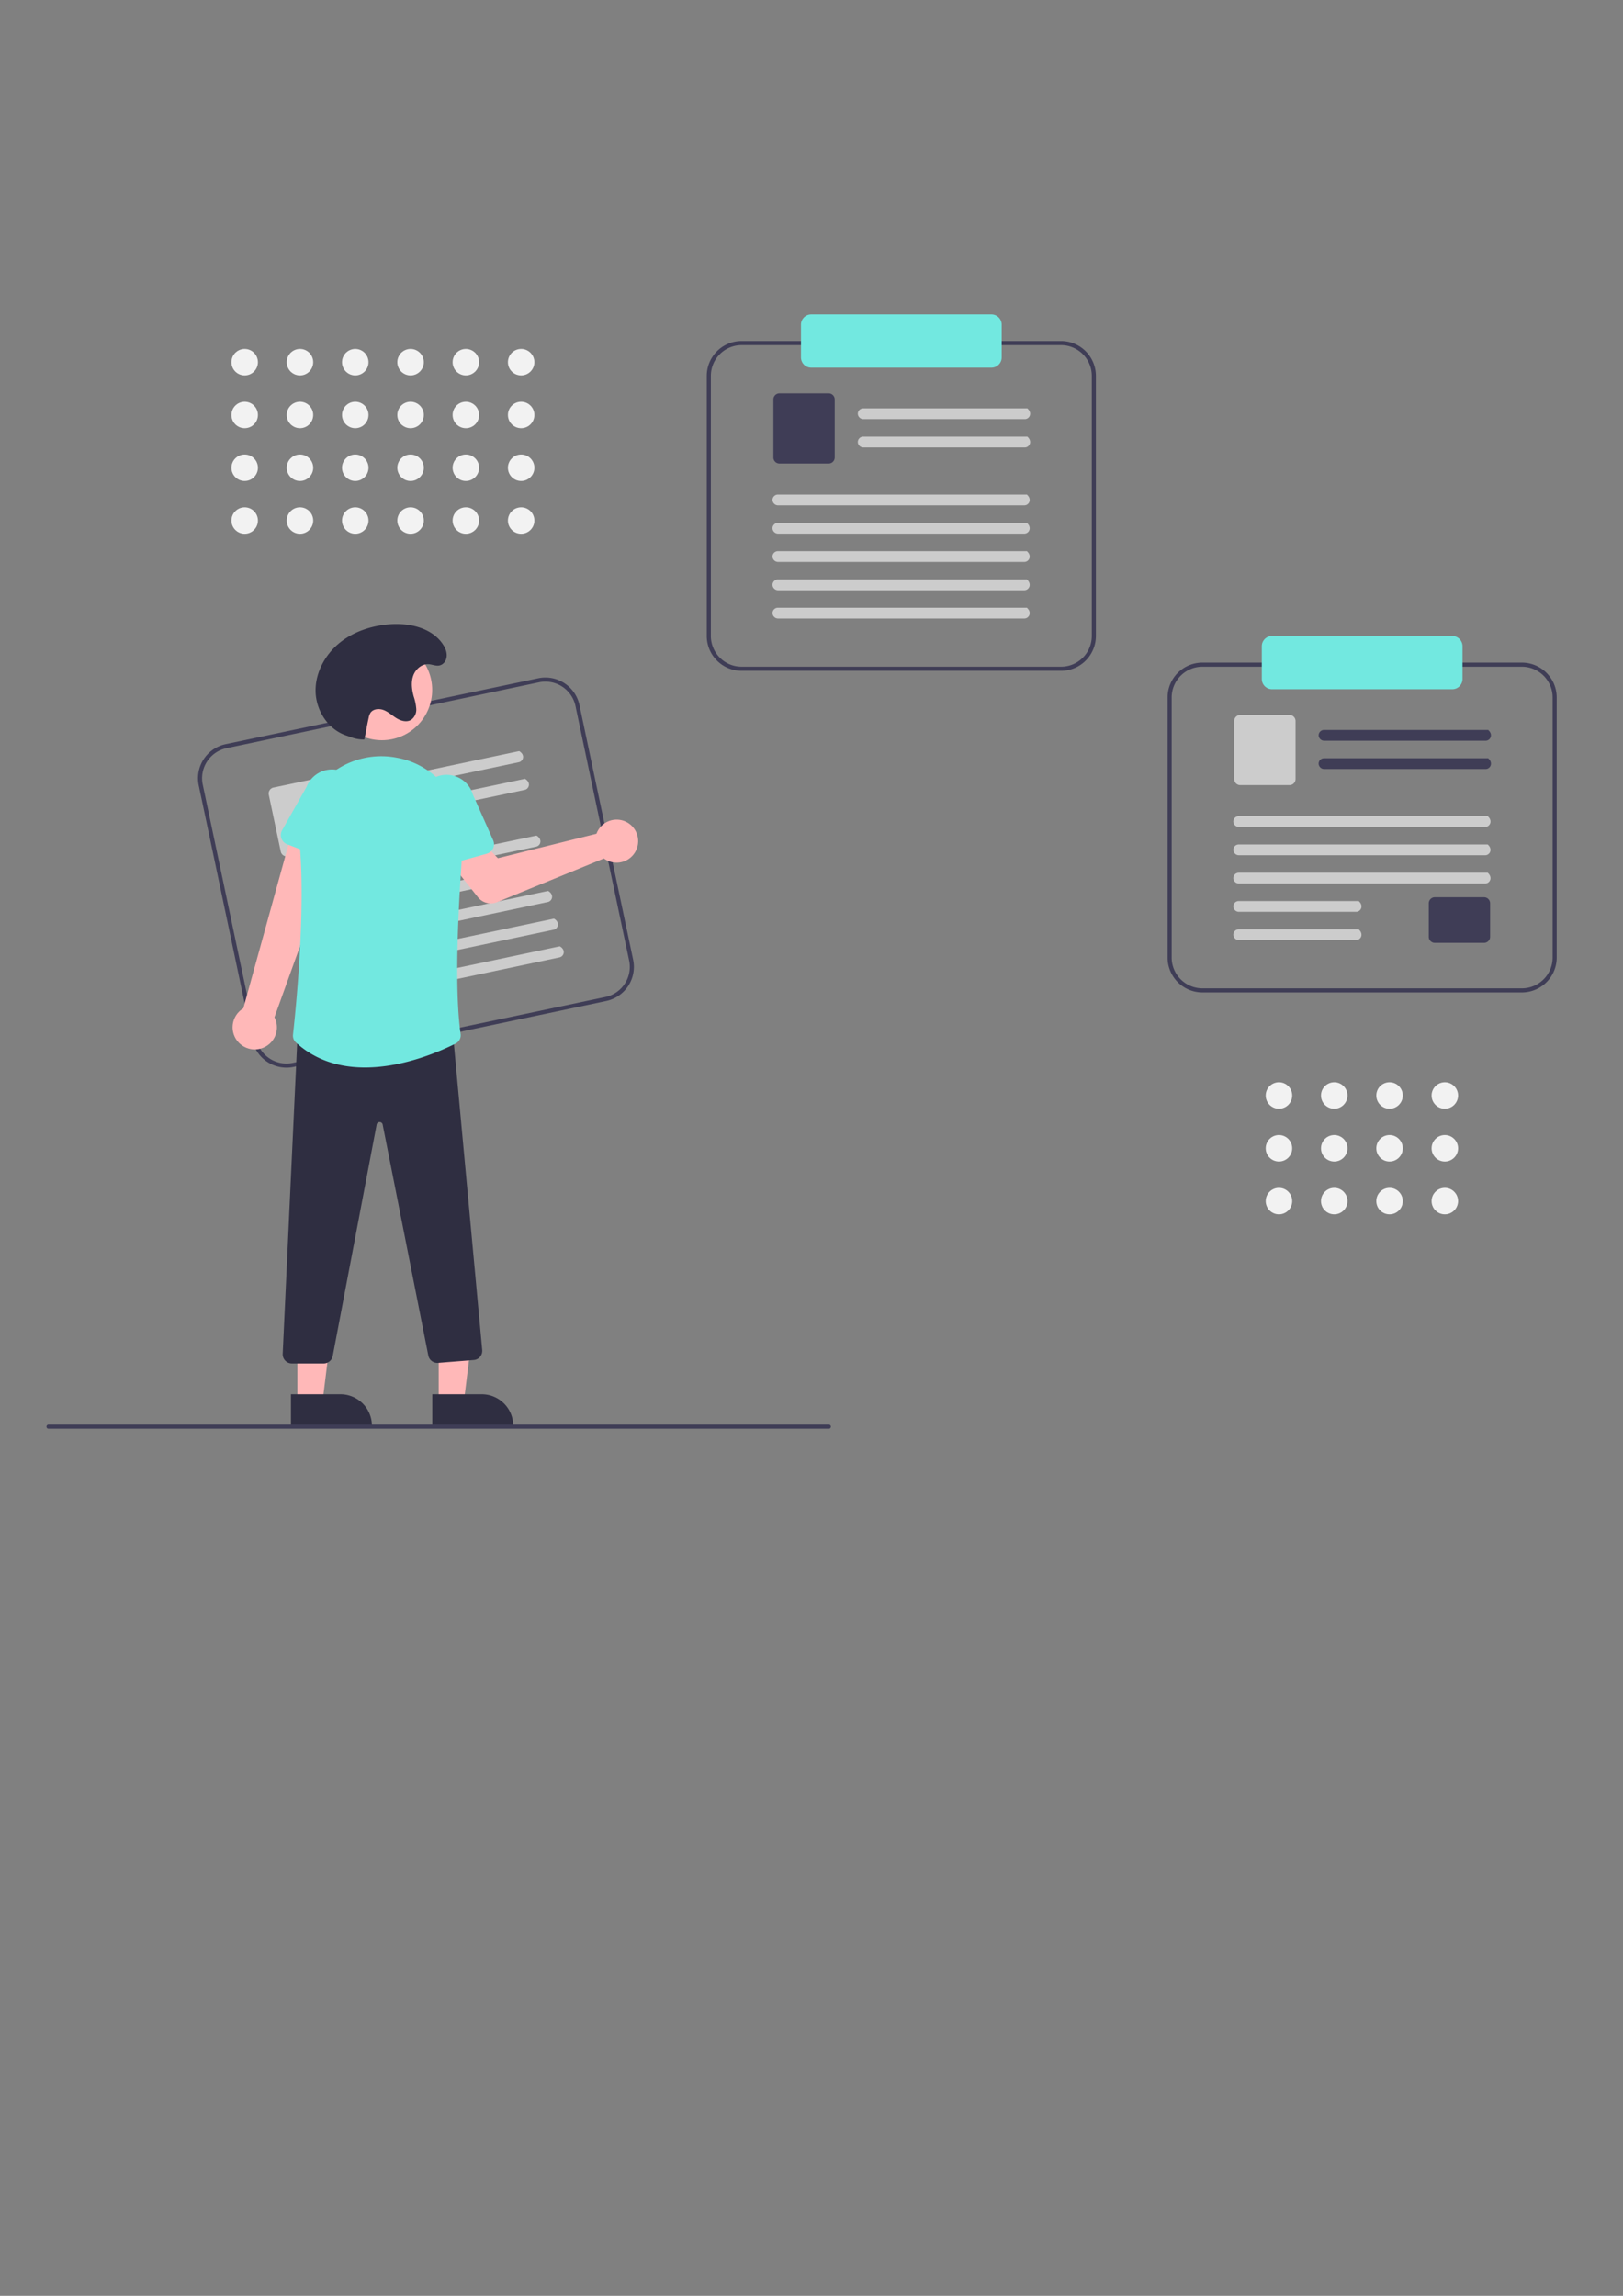 <?xml version="1.0" encoding="UTF-8" standalone="no"?>
<svg
   xmlns:dc="http://purl.org/dc/elements/1.1/"
   xmlns:cc="http://creativecommons.org/ns#"
   xmlns:rdf="http://www.w3.org/1999/02/22-rdf-syntax-ns#"
   xmlns:svg="http://www.w3.org/2000/svg"
   xmlns="http://www.w3.org/2000/svg"
   xmlns:sodipodi="http://sodipodi.sourceforge.net/DTD/sodipodi-0.dtd"
   xmlns:inkscape="http://www.inkscape.org/namespaces/inkscape"
   width="210mm"
   height="297mm"
   viewBox="0 0 210 297"
   version="1.1"
   id="svg8"
   inkscape:version="1.0.1 (3bc2e813f5, 2020-09-07)"
   sodipodi:docname="undraw_Taking_notes_re_bnaf.svg">
  <rect x="0" y="0" width="210" height="297" fill="#808080" stroke="none"/>
  <defs
     id="defs2" />
  <sodipodi:namedview
     id="base"
     pagecolor="#ffffff"
     bordercolor="#666666"
     borderopacity="1.0"
     inkscape:pageopacity="0.0"
     inkscape:pageshadow="2"
     inkscape:zoom="0.7"
     inkscape:cx="356.17511"
     inkscape:cy="458.0959"
     inkscape:document-units="mm"
     inkscape:current-layer="g1052"
     inkscape:document-rotation="0"
     showgrid="false"
     inkscape:pagecheckerboard="false"
     showborder="false"
     inkscape:window-width="1888"
     inkscape:window-height="988"
     inkscape:window-x="10"
     inkscape:window-y="32"
     inkscape:window-maximized="0" />
  <g
     inkscape:label="Layer 1"
     inkscape:groupmode="layer"
     id="layer1">
    <g
       id="g1052"
       transform="matrix(0.265,0,0,0.265,6.015,40.67)">
      <path
         d="M 504.621,513.182 351.975,545.357 A 17.019,17.019 0 0 1 331.834,532.229 L 305.641,407.959 a 17.019,17.019 0 0 1 13.128,-20.141 l 152.646,-32.175 a 17.019,17.019 0 0 1 20.141,13.128 l 26.194,124.269 A 17.019,17.019 0 0 1 504.621,513.182 Z M 319.181,389.775 a 15.017,15.017 0 0 0 -11.584,17.771 L 333.791,531.816 a 15.017,15.017 0 0 0 17.771,11.584 l 152.646,-32.175 a 15.017,15.017 0 0 0 11.584,-17.771 L 489.598,369.184 a 15.017,15.017 0 0 0 -17.771,-11.584 z"
         transform="translate(-231.305,-178)"
         fill="#3f3d56"
         id="path833" />
      <path
         id="ea648e8d-1b31-4ae2-9566-f54bfd0d94c9"
         data-name="Path 411"
         d="M 461.93,396.618 384.892,412.857 a 2.731,2.731 0 0 1 -3.229,-1.863 2.631,2.631 0 0 1 1.999,-3.254 L 462.082,391.21 c 3.062,1.726 2.094,4.935 -0.152,5.409 z"
         transform="translate(-231.305,-178)"
         fill="#cccccc" />
      <path
         id="b4f9d9e0-1a47-44a2-8a19-0d88a6e9c18f"
         data-name="Path 412"
         d="m 464.779,410.131 -77.038,16.238 a 2.731,2.731 0 0 1 -3.229,-1.863 2.631,2.631 0 0 1 1.999,-3.254 L 464.93,404.723 c 3.062,1.726 2.094,4.935 -0.152,5.409 z"
         transform="translate(-231.305,-178)"
         fill="#cccccc" />
      <path
         id="e168965a-63e1-4676-8cbb-3e09d33a4a3f"
         data-name="Path 413"
         d="m 372.708,437.574 -23.511,4.956 a 2.962,2.962 0 0 1 -3.506,-2.285 l -5.848,-27.745 a 2.962,2.962 0 0 1 2.285,-3.506 l 23.511,-4.956 a 2.963,2.963 0 0 1 3.506,2.285 l 5.848,27.745 a 2.962,2.962 0 0 1 -2.285,3.506 z"
         transform="translate(-231.305,-178)"
         fill="#cccccc" />
      <path
         id="af0ff97e-1a3a-4f6f-a511-2c807a938985"
         data-name="Path 414"
         d="m 470.387,437.847 -117.575,24.783 a 2.731,2.731 0 0 1 -3.229,-1.863 2.631,2.631 0 0 1 1.999,-3.254 l 118.958,-25.074 c 3.062,1.726 2.094,4.935 -0.152,5.409 z"
         transform="translate(-231.305,-178)"
         fill="#cccccc" />
      <path
         id="e60f2d91-ad3b-421b-94cb-3aa0f5092f21"
         data-name="Path 415"
         d="M 473.236,451.364 355.661,476.146 a 2.731,2.731 0 0 1 -3.229,-1.863 2.631,2.631 0 0 1 1.999,-3.254 l 118.958,-25.074 c 3.062,1.726 2.094,4.935 -0.152,5.409 z"
         transform="translate(-231.305,-178)"
         fill="#cccccc" />
      <path
         id="a5554f8b-57e8-4c3b-815c-c76cc46b61b5"
         data-name="Path 416"
         d="m 476.083,464.872 -117.575,24.783 a 2.731,2.731 0 0 1 -3.229,-1.863 2.631,2.631 0 0 1 1.999,-3.254 l 118.958,-25.074 c 3.062,1.726 2.094,4.935 -0.152,5.409 z"
         transform="translate(-231.305,-178)"
         fill="#cccccc" />
      <path
         id="eee68bf7-fbe9-4bfc-85ae-b0141fb14f45"
         data-name="Path 417"
         d="m 478.932,478.388 -117.575,24.783 a 2.731,2.731 0 0 1 -3.229,-1.863 2.631,2.631 0 0 1 1.999,-3.254 l 118.958,-25.074 c 3.062,1.726 2.094,4.935 -0.152,5.409 z"
         transform="translate(-231.305,-178)"
         fill="#cccccc" />
      <path
         id="b9a7afa1-162f-46e2-88e2-f572ab59fc71"
         data-name="Path 418"
         d="M 481.779,491.897 364.205,516.68 a 2.731,2.731 0 0 1 -3.229,-1.863 2.631,2.631 0 0 1 1.999,-3.254 l 118.958,-25.074 c 3.062,1.726 2.094,4.935 -0.152,5.409 z"
         transform="translate(-231.305,-178)"
         fill="#cccccc" />
      <path
         d="m 500.534,430.03 a 10.527,10.527 0 0 0 -0.683,1.51 l -48.133,11.944 -8.373,-8.663 -14.725,10.928 13.333,16.776 a 8,8 0 0 0 9.289,2.428 l 52.229,-21.342 a 10.497,10.497 0 1 0 -2.936,-13.582 z"
         transform="translate(-231.305,-178)"
         fill="#ffb8b8"
         id="path843" />
      <path
         d="m 336.237,536.323 a 10.743,10.743 0 0 0 6.378,-15.188 l 33.124,-92.067 -23.004,-4.077 -25.327,91.781 a 10.801,10.801 0 0 0 8.828,19.551 z"
         transform="translate(-231.305,-178)"
         fill="#ffb8b8"
         id="path845" />
      <path
         d="m 371.533,445.411 -22.713,-8.717 a 4.817,4.817 0 0 1 -2.47,-6.863 l 11.915,-21.126 a 13.377,13.377 0 0 1 24.95,9.66 l -5.256,23.598 a 4.817,4.817 0 0 1 -6.427,3.448 z"
         transform="translate(-231.305,-178)"
         fill="#6c63ff"
         id="path847"
         style="fill:#72e8e0;fill-opacity:1" />
      <polygon
         points="191.491,483.888 191.493,531.175 203.752,531.175 209.585,483.887 "
         fill="#ffb8b8"
         id="polygon849" />
      <path
         d="m 419.671,705.173 24.144,-10e-4 h 10e-4 a 15.386,15.386 0 0 1 15.386,15.386 v 0.5 l -39.531,10e-4 z"
         transform="translate(-231.305,-178)"
         fill="#2f2e41"
         id="path851" />
      <polygon
         points="122.491,483.888 122.493,531.175 134.752,531.175 140.585,483.887 "
         fill="#ffb8b8"
         id="polygon853" />
      <path
         d="m 350.671,705.173 24.144,-10e-4 h 10e-4 a 15.386,15.386 0 0 1 15.386,15.386 v 0.5 l -39.531,10e-4 z"
         transform="translate(-231.305,-178)"
         fill="#2f2e41"
         id="path855" />
      <path
         d="m 366.65,690.142 h -15.515 a 4.5,4.5 0 0 1 -4.495,-4.714 l 7.369,-158.332 0.464,-0.013 74.919,-1.953 14.66,158.423 a 4.5,4.5 0 0 1 -4.121,4.911 l -17.426,1.394 a 4.502,4.502 0 0 1 -4.767,-3.582 L 395.45,573.5 a 1.454,1.454 0 0 0 -1.469,-1.199 h -0.006 a 1.454,1.454 0 0 0 -1.466,1.211 l -21.443,113 a 4.51,4.51 0 0 1 -4.415,3.631 z"
         transform="translate(-231.305,-178)"
         fill="#2f2e41"
         id="path857" />
      <circle
         cx="163.765"
         cy="183.324"
         r="24.561"
         fill="#ffb8b8"
         id="circle859" />
      <path
         d="m 386.834,545.651 c -11.706,0 -23.73,-3.077 -33.698,-12.175 a 4.552,4.552 0 0 1 -1.469,-3.85 c 1.067,-9.586 6.242,-59.081 3.328,-92.144 a 40.02,40.02 0 0 1 12.956,-33.305 39.598,39.598 0 0 1 33.962,-9.834 h 2.5e-4 c 0.306,0.055 0.612,0.112 0.918,0.171 19.664,3.806 33.326,22.004 31.78,42.331 -2.256,29.66 -4.278,69.779 -1.103,92.468 a 4.493,4.493 0 0 1 -2.415,4.637 c -7.225,3.65 -25.326,11.7 -44.258,11.7 z"
         transform="translate(-231.305,-178)"
         fill="#6c63ff"
         id="path861"
         style="fill:#72e8e0;fill-opacity:1" />
      <path
         d="m 418.884,447.178 a 4.812,4.812 0 0 1 -2.109,-3.411 l -2.992,-23.99 a 13.377,13.377 0 0 1 25.754,-7.248 l 9.856,22.161 a 4.817,4.817 0 0 1 -3.11,6.598 l -23.437,6.522 a 4.811,4.811 0 0 1 -3.961,-0.632 z"
         transform="translate(-231.305,-178)"
         fill="#6c63ff"
         id="path863"
         style="fill:#72e8e0;fill-opacity:1" />
      <path
         d="m 386.496,385.538 a 17.598,17.598 0 0 1 -6.797,-1.23 c -0.951,-0.367 -1.939,-0.668 -2.889,-1.035 -8.387,-3.24 -13.911,-12.172 -14.109,-21.16 -0.198,-8.989 4.457,-17.713 11.369,-23.462 6.912,-5.75 15.865,-8.701 24.83,-9.384 9.657,-0.735 20.53,1.714 25.926,9.756 1.436,2.141 2.441,4.738 1.59,7.322 a 4.686,4.686 0 0 1 -1.32,2.028 c -2.41,2.144 -4.812,0.532 -7.269,0.389 -3.377,-0.196 -6.409,2.537 -7.499,5.739 -1.09,3.202 -0.61,6.727 0.27,9.992 a 24.962,24.962 0 0 1 1.258,6.076 6.108,6.108 0 0 1 -2.531,5.379 c -2.11,1.275 -4.881,0.537 -6.992,-0.736 -2.111,-1.273 -3.935,-3.044 -6.216,-3.981 -2.28,-0.937 -5.344,-0.729 -6.671,1.348 a 7.379,7.379 0 0 0 -0.843,2.435 c -1.19,5.421 -0.916,5.102 -2.106,10.523 z"
         transform="translate(-231.305,-178)"
         fill="#2f2e41"
         id="path865" />
      <path
         d="m 726.695,352 h -156 a 17.019,17.019 0 0 1 -17,-17 V 208 a 17.019,17.019 0 0 1 17,-17 h 156 a 17.019,17.019 0 0 1 17,17 v 127 a 17.019,17.019 0 0 1 -17,17 z m -156,-159 a 15.017,15.017 0 0 0 -15,15 v 127 a 15.017,15.017 0 0 0 15,15 h 156 a 15.017,15.017 0 0 0 15,-15 V 208 a 15.017,15.017 0 0 0 -15,-15 z"
         transform="translate(-231.305,-178)"
         fill="#3f3d56"
         id="path867" />
      <path
         id="eb40ba0f-f2ca-41e6-ba2e-bd824fb45cdc"
         data-name="Path 411"
         d="m 708.963,229.138 h -78.731 a 2.731,2.731 0 0 1 -2.776,-2.489 2.631,2.631 0 0 1 2.627,-2.772 h 80.143 c 2.64,2.32 1.031,5.261 -1.264,5.261 z"
         transform="translate(-231.305,-178)"
         fill="#cccccc" />
      <path
         id="ea390b26-798a-41d7-8695-eb41cfeb13d4"
         data-name="Path 412"
         d="m 708.963,242.948 h -78.731 a 2.731,2.731 0 0 1 -2.776,-2.489 2.631,2.631 0 0 1 2.627,-2.772 h 80.143 c 2.64,2.32 1.031,5.261 -1.264,5.261 z"
         transform="translate(-231.305,-178)"
         fill="#cccccc" />
      <path
         id="f9b4f79e-9356-48bc-89d8-91f80de67df3"
         data-name="Path 413"
         d="m 613.212,250.811 h -24.028 a 2.962,2.962 0 0 1 -2.959,-2.959 v -28.355 a 2.962,2.962 0 0 1 2.959,-2.959 h 24.028 a 2.963,2.963 0 0 1 2.959,2.959 v 28.355 a 2.962,2.962 0 0 1 -2.959,2.959 z"
         transform="translate(-231.305,-178)"
         fill="#3f3d56" />
      <path
         id="f3294a48-db04-45e1-afc8-dab6eb28e529"
         data-name="Path 414"
         d="M 708.734,271.224 H 588.576 a 2.731,2.731 0 0 1 -2.776,-2.489 2.631,2.631 0 0 1 2.627,-2.772 h 121.571 c 2.64,2.32 1.031,5.261 -1.264,5.261 z"
         transform="translate(-231.305,-178)"
         fill="#cccccc" />
      <path
         id="bb6dba8b-bb0a-4f92-a6ea-c6252f741607"
         data-name="Path 415"
         d="M 708.734,285.038 H 588.576 a 2.731,2.731 0 0 1 -2.776,-2.489 2.631,2.631 0 0 1 2.627,-2.772 h 121.571 c 2.64,2.32 1.031,5.261 -1.264,5.261 z"
         transform="translate(-231.305,-178)"
         fill="#cccccc" />
      <path
         id="b1d451cb-91ad-40cf-876e-6a74c98e5c4f"
         data-name="Path 416"
         d="M 708.734,298.843 H 588.576 a 2.731,2.731 0 0 1 -2.776,-2.489 2.631,2.631 0 0 1 2.627,-2.772 h 121.571 c 2.64,2.32 1.031,5.261 -1.264,5.261 z"
         transform="translate(-231.305,-178)"
         fill="#cccccc" />
      <path
         id="bcef27e7-bcca-4cc4-a6d4-200e9e04132c"
         data-name="Path 417"
         d="M 708.734,312.656 H 588.576 a 2.731,2.731 0 0 1 -2.776,-2.489 2.631,2.631 0 0 1 2.627,-2.772 h 121.571 c 2.64,2.32 1.031,5.261 -1.264,5.261 z"
         transform="translate(-231.305,-178)"
         fill="#cccccc" />
      <path
         id="ed29f808-f3a3-4ac8-bd45-563f73aa9d8b"
         data-name="Path 418"
         d="M 708.734,326.462 H 588.576 a 2.731,2.731 0 0 1 -2.776,-2.489 2.631,2.631 0 0 1 2.627,-2.772 h 121.571 c 2.64,2.32 1.031,5.261 -1.264,5.261 z"
         transform="translate(-231.305,-178)"
         fill="#cccccc" />
      <path
         d="m 692.695,178 a 5.006,5.006 0 0 1 5,5 v 16 a 5.006,5.006 0 0 1 -5,5 h -88 a 5.006,5.006 0 0 1 -5,-5 v -16 a 5.006,5.006 0 0 1 5,-5"
         transform="translate(-231.305,-178)"
         fill="#6c63ff"
         id="path877"
         style="fill:#72e8e0;fill-opacity:1" />
      <path
         d="m 951.695,509 h -156 a 17.019,17.019 0 0 1 -17,-17 V 365 a 17.019,17.019 0 0 1 17,-17 h 156 a 17.019,17.019 0 0 1 17,17 v 127 a 17.019,17.019 0 0 1 -17,17 z m -156,-159 a 15.017,15.017 0 0 0 -15,15 v 127 a 15.017,15.017 0 0 0 15,15 h 156 a 15.017,15.017 0 0 0 15,-15 V 365 a 15.017,15.017 0 0 0 -15,-15 z"
         transform="translate(-231.305,-178)"
         fill="#3f3d56"
         id="path879" />
      <path
         id="ab56b95a-ad0a-4db6-b885-1de339e59248"
         data-name="Path 411"
         d="m 933.963,386.138 h -78.731 a 2.731,2.731 0 0 1 -2.776,-2.489 2.631,2.631 0 0 1 2.627,-2.772 h 80.143 c 2.64,2.32 1.031,5.261 -1.264,5.261 z"
         transform="translate(-231.305,-178)"
         fill="#3f3d56" />
      <path
         id="a65ba0e0-92d5-467b-b937-6962ba88422c"
         data-name="Path 412"
         d="m 933.963,399.948 h -78.731 a 2.731,2.731 0 0 1 -2.776,-2.489 2.631,2.631 0 0 1 2.627,-2.772 h 80.143 c 2.64,2.32 1.031,5.261 -1.264,5.261 z"
         transform="translate(-231.305,-178)"
         fill="#3f3d56" />
      <path
         id="fb801fe4-3edc-4e65-9957-dec023933e0a"
         data-name="Path 413"
         d="m 838.212,407.811 h -24.028 a 2.962,2.962 0 0 1 -2.959,-2.959 v -28.355 a 2.962,2.962 0 0 1 2.959,-2.959 h 24.028 a 2.963,2.963 0 0 1 2.959,2.959 v 28.355 a 2.962,2.962 0 0 1 -2.959,2.959 z"
         transform="translate(-231.305,-178)"
         fill="#cccccc" />
      <path
         id="faab0864-6611-44c5-86ab-6dd51d336b1d"
         data-name="Path 413"
         d="m 933.212,484.811 h -24.028 a 2.962,2.962 0 0 1 -2.959,-2.959 v -16.355 a 2.962,2.962 0 0 1 2.959,-2.959 h 24.028 a 2.963,2.963 0 0 1 2.959,2.959 v 16.355 a 2.962,2.962 0 0 1 -2.959,2.959 z"
         transform="translate(-231.305,-178)"
         fill="#3f3d56" />
      <path
         id="ada3facf-2b93-40cb-83c6-b6d8dc380c35"
         data-name="Path 414"
         d="M 933.734,428.224 H 813.576 a 2.731,2.731 0 0 1 -2.776,-2.489 2.631,2.631 0 0 1 2.627,-2.772 h 121.571 c 2.64,2.32 1.031,5.261 -1.264,5.261 z"
         transform="translate(-231.305,-178)"
         fill="#cccccc" />
      <path
         id="a50891a7-c495-4965-ab40-a1f907e5cce2"
         data-name="Path 415"
         d="M 933.734,442.038 H 813.576 a 2.731,2.731 0 0 1 -2.776,-2.489 2.631,2.631 0 0 1 2.627,-2.772 h 121.571 c 2.64,2.32 1.031,5.261 -1.264,5.261 z"
         transform="translate(-231.305,-178)"
         fill="#cccccc" />
      <path
         id="f645be9d-0c31-4d92-bfb2-feede413f090"
         data-name="Path 416"
         d="M 933.734,455.843 H 813.576 a 2.731,2.731 0 0 1 -2.776,-2.489 2.631,2.631 0 0 1 2.627,-2.772 h 121.571 c 2.64,2.32 1.031,5.261 -1.264,5.261 z"
         transform="translate(-231.305,-178)"
         fill="#cccccc" />
      <path
         id="f96ba49d-c571-4857-91da-e214cd5ba82f"
         data-name="Path 417"
         d="m 870.734,469.656 h -57.158 a 2.731,2.731 0 0 1 -2.776,-2.489 2.631,2.631 0 0 1 2.627,-2.772 h 58.571 c 2.64,2.32 1.031,5.261 -1.264,5.261 z"
         transform="translate(-231.305,-178)"
         fill="#cccccc" />
      <path
         id="a7214c6f-9d52-425a-b9ef-635698aec079"
         data-name="Path 418"
         d="m 870.734,483.462 h -57.158 a 2.731,2.731 0 0 1 -2.776,-2.489 2.631,2.631 0 0 1 2.627,-2.772 h 58.571 c 2.64,2.32 1.031,5.261 -1.264,5.261 z"
         transform="translate(-231.305,-178)"
         fill="#cccccc" />
      <path
         d="m 917.695,361 h -88 a 5.006,5.006 0 0 1 -5,-5 v -16 a 5.006,5.006 0 0 1 5,-5 h 88 a 5.006,5.006 0 0 1 5,5 v 16 a 5.006,5.006 0 0 1 -5,5 z"
         transform="translate(-231.305,-178)"
         fill="#6c63ff"
         id="path890"
         style="fill:#72e8e0;fill-opacity:1" />
      <path
         d="m 613.305,722 h -381 a 1,1 0 0 1 0,-2 h 381 a 1,1 0 0 1 0,2 z"
         transform="translate(-231.305,-178)"
         fill="#3f3d56"
         id="path892" />
      <circle
         cx="96.764"
         cy="23.324"
         r="6.467"
         fill="#f2f2f2"
         id="circle894" />
      <circle
         cx="96.764"
         cy="49.098"
         r="6.467"
         fill="#f2f2f2"
         id="circle896" />
      <circle
         cx="96.764"
         cy="74.871"
         r="6.467"
         fill="#f2f2f2"
         id="circle898" />
      <circle
         cx="96.764"
         cy="100.644"
         r="6.467"
         fill="#f2f2f2"
         id="circle900" />
      <circle
         cx="123.764"
         cy="23.324"
         r="6.467"
         fill="#f2f2f2"
         id="circle902" />
      <circle
         cx="123.764"
         cy="49.098"
         r="6.467"
         fill="#f2f2f2"
         id="circle904" />
      <circle
         cx="123.764"
         cy="74.871"
         r="6.467"
         fill="#f2f2f2"
         id="circle906" />
      <circle
         cx="123.764"
         cy="100.644"
         r="6.467"
         fill="#f2f2f2"
         id="circle908" />
      <circle
         cx="150.764"
         cy="23.324"
         r="6.467"
         fill="#f2f2f2"
         id="circle910" />
      <circle
         cx="150.764"
         cy="49.098"
         r="6.467"
         fill="#f2f2f2"
         id="circle912" />
      <circle
         cx="150.764"
         cy="74.871"
         r="6.467"
         fill="#f2f2f2"
         id="circle914" />
      <circle
         cx="150.764"
         cy="100.644"
         r="6.467"
         fill="#f2f2f2"
         id="circle916" />
      <circle
         cx="177.764"
         cy="23.324"
         r="6.467"
         fill="#f2f2f2"
         id="circle918" />
      <circle
         cx="177.764"
         cy="49.098"
         r="6.467"
         fill="#f2f2f2"
         id="circle920" />
      <circle
         cx="177.764"
         cy="74.871"
         r="6.467"
         fill="#f2f2f2"
         id="circle922" />
      <circle
         cx="177.764"
         cy="100.644"
         r="6.467"
         fill="#f2f2f2"
         id="circle924" />
      <circle
         cx="204.764"
         cy="23.324"
         r="6.467"
         fill="#f2f2f2"
         id="circle926" />
      <circle
         cx="204.764"
         cy="49.098"
         r="6.467"
         fill="#f2f2f2"
         id="circle928" />
      <circle
         cx="204.764"
         cy="74.871"
         r="6.467"
         fill="#f2f2f2"
         id="circle930" />
      <circle
         cx="204.764"
         cy="100.644"
         r="6.467"
         fill="#f2f2f2"
         id="circle932" />
      <circle
         cx="231.764"
         cy="23.324"
         r="6.467"
         fill="#f2f2f2"
         id="circle934" />
      <circle
         cx="231.764"
         cy="49.098"
         r="6.467"
         fill="#f2f2f2"
         id="circle936" />
      <circle
         cx="231.764"
         cy="74.871"
         r="6.467"
         fill="#f2f2f2"
         id="circle938" />
      <circle
         cx="231.764"
         cy="100.644"
         r="6.467"
         fill="#f2f2f2"
         id="circle940" />
      <circle
         cx="601.764"
         cy="381.324"
         r="6.467"
         fill="#f2f2f2"
         id="circle942" />
      <circle
         cx="601.764"
         cy="407.098"
         r="6.467"
         fill="#f2f2f2"
         id="circle944" />
      <circle
         cx="601.764"
         cy="432.871"
         r="6.467"
         fill="#f2f2f2"
         id="circle946" />
      <circle
         cx="628.764"
         cy="381.324"
         r="6.467"
         fill="#f2f2f2"
         id="circle948" />
      <circle
         cx="628.764"
         cy="407.098"
         r="6.467"
         fill="#f2f2f2"
         id="circle950" />
      <circle
         cx="628.764"
         cy="432.871"
         r="6.467"
         fill="#f2f2f2"
         id="circle952" />
      <circle
         cx="655.764"
         cy="381.324"
         r="6.467"
         fill="#f2f2f2"
         id="circle954" />
      <circle
         cx="655.764"
         cy="407.098"
         r="6.467"
         fill="#f2f2f2"
         id="circle956" />
      <circle
         cx="655.764"
         cy="432.871"
         r="6.467"
         fill="#f2f2f2"
         id="circle958" />
      <circle
         cx="682.764"
         cy="381.324"
         r="6.467"
         fill="#f2f2f2"
         id="circle960" />
      <circle
         cx="682.764"
         cy="407.098"
         r="6.467"
         fill="#f2f2f2"
         id="circle962" />
      <circle
         cx="682.764"
         cy="432.871"
         r="6.467"
         fill="#f2f2f2"
         id="circle964" />
    </g>
  </g>
</svg>
